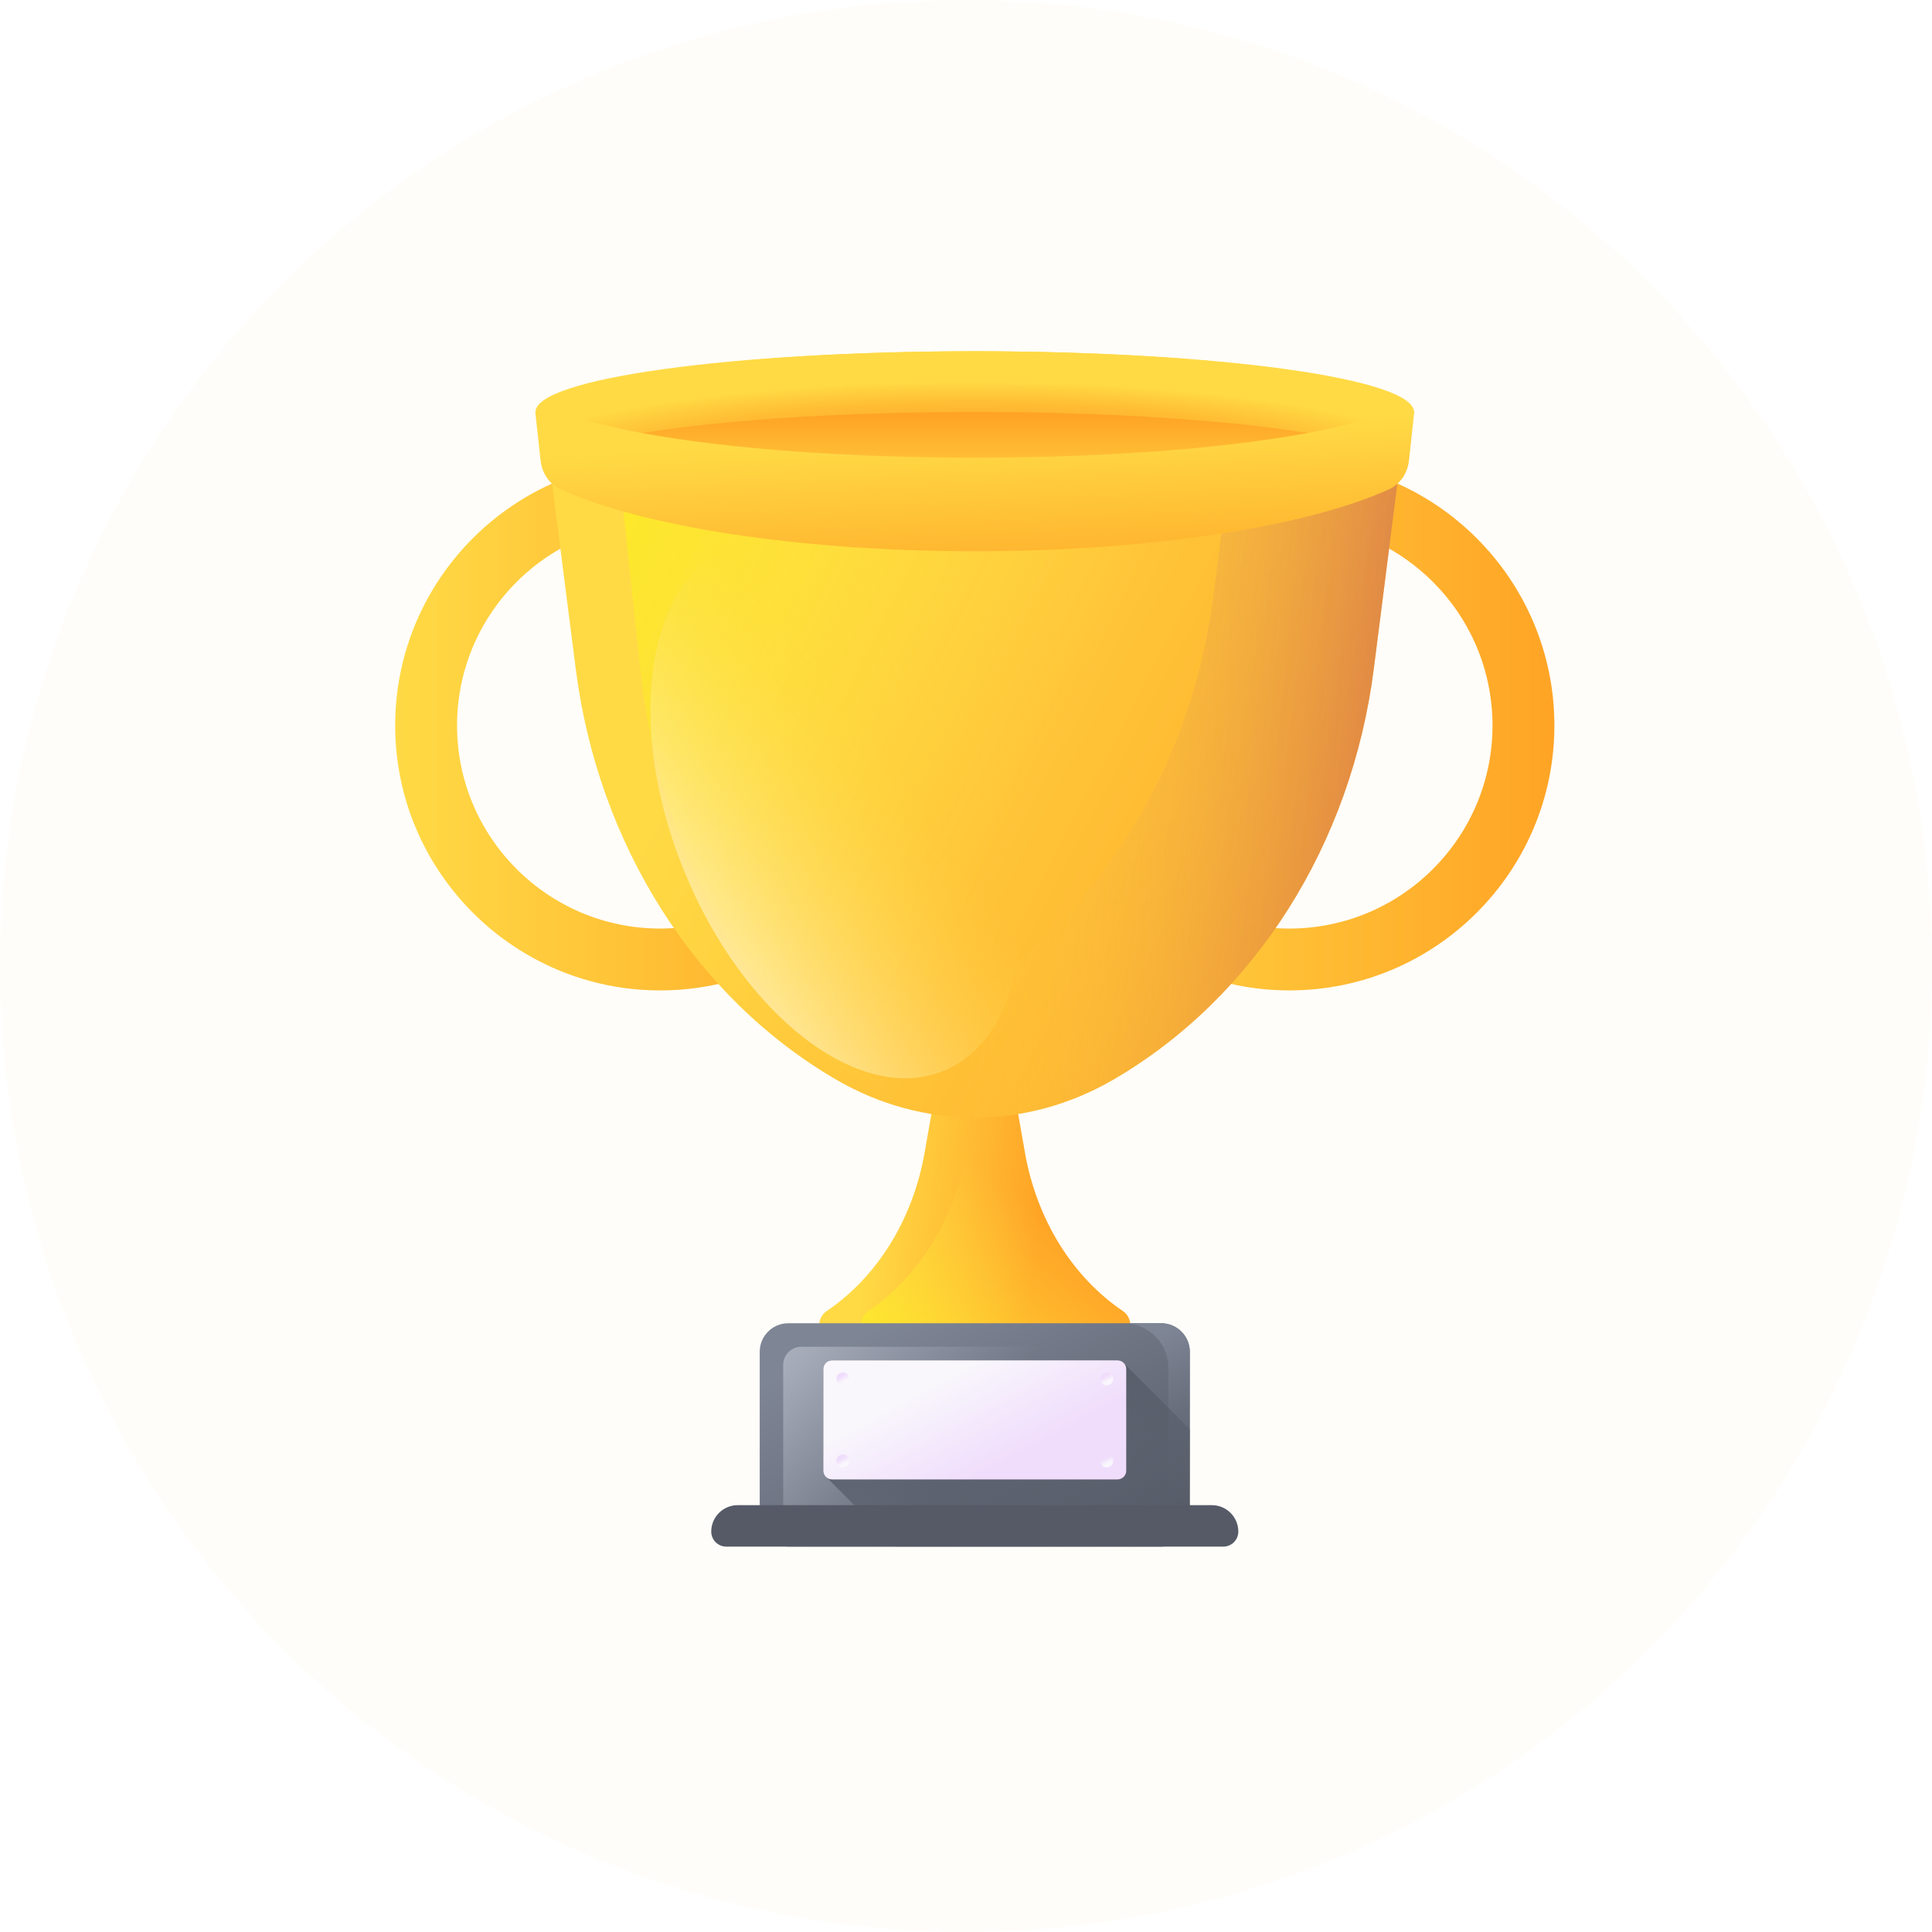 <svg width="44" height="44" viewBox="0 0 44 44" fill="none" xmlns="http://www.w3.org/2000/svg">
<g id="Group 75">
<g id="Group 77">
<g id="Icons" filter="url(#filter0_b_1_490)">
<circle id="Ellipse 76" cx="22" cy="22" r="22" fill="#FFF9E2" fill-opacity="0.2"/>
</g>
<g id="trophy">
<path id="Vector" d="M23.343 26.253L23.091 24.819H21.309L21.057 26.253C20.791 27.768 19.979 29.08 18.825 29.86C18.523 30.064 18.648 30.598 18.998 30.598H25.402C25.751 30.598 25.877 30.064 25.575 29.86C24.421 29.08 23.609 27.768 23.343 26.253Z" fill="url(#paint0_linear_1_490)"/>
<path id="Vector_2" d="M25.575 29.86C24.421 29.08 23.609 27.768 23.343 26.253L23.091 24.819H22.256L22.004 26.253C21.738 27.768 20.926 29.08 19.772 29.86C19.471 30.064 19.596 30.598 19.945 30.598H25.402C25.752 30.598 25.877 30.064 25.575 29.86Z" fill="url(#paint1_linear_1_490)"/>
<path id="Vector_3" d="M15.034 22.556C11.707 22.556 9 19.85 9 16.523C9 13.195 11.707 10.488 15.034 10.488C18.361 10.488 21.068 13.195 21.068 16.523C21.068 19.85 18.361 22.556 15.034 22.556ZM15.034 11.898C12.484 11.898 10.409 13.972 10.409 16.523C10.409 19.073 12.484 21.147 15.034 21.147C17.584 21.147 19.659 19.073 19.659 16.523C19.659 13.972 17.584 11.898 15.034 11.898Z" fill="url(#paint2_linear_1_490)"/>
<path id="Vector_4" d="M29.366 22.556C26.039 22.556 23.332 19.85 23.332 16.523C23.332 13.195 26.039 10.488 29.366 10.488C32.693 10.488 35.4 13.195 35.4 16.523C35.4 19.85 32.693 22.556 29.366 22.556ZM29.366 11.898C26.816 11.898 24.741 13.972 24.741 16.523C24.741 19.073 26.816 21.147 29.366 21.147C31.916 21.147 33.991 19.073 33.991 16.523C33.991 13.972 31.916 11.898 29.366 11.898Z" fill="url(#paint3_linear_1_490)"/>
<path id="Vector_5" d="M32.033 9.382V9.385L32.026 9.431C32.026 9.433 32.026 9.434 32.026 9.435L31.287 15.233C30.777 19.233 28.571 22.714 25.361 24.585C23.381 25.74 21.018 25.74 19.038 24.585C17.433 23.649 16.079 22.312 15.063 20.707C14.046 19.104 13.367 17.233 13.112 15.233L12.373 9.435C12.373 9.434 12.373 9.433 12.373 9.431L12.366 9.385V9.382C12.366 8.619 16.768 8 22.2 8C27.631 8 32.033 8.619 32.033 9.382Z" fill="url(#paint4_linear_1_490)"/>
<path id="Vector_6" d="M28.307 8.298L27.637 13.555C27.128 17.555 24.922 21.036 21.712 22.907C20.485 23.623 19.112 23.895 17.774 23.724C18.175 24.039 18.597 24.327 19.038 24.585C21.019 25.74 23.381 25.74 25.361 24.585C28.571 22.714 30.777 19.233 31.287 15.232L32.026 9.435C32.026 9.433 32.027 9.432 32.027 9.431L32.033 9.384V9.381C32.033 8.942 30.577 8.551 28.307 8.298Z" fill="url(#paint5_linear_1_490)"/>
<path id="Vector_7" d="M30.445 9.382V9.385L30.44 9.431C30.44 9.433 30.439 9.434 30.439 9.435L29.82 15.233C29.392 19.233 27.543 22.714 24.851 24.585C23.19 25.74 21.21 25.74 19.549 24.585C18.203 23.649 17.068 22.312 16.216 20.707C15.363 19.104 14.794 17.233 14.581 15.233L13.961 9.435C13.961 9.434 13.96 9.433 13.96 9.431L13.955 9.385V9.382C13.955 8.619 17.646 8 22.2 8C26.754 8 30.445 8.619 30.445 9.382Z" fill="url(#paint6_linear_1_490)"/>
<path id="Vector_8" d="M32.203 9.382V9.385C32.203 9.4 32.2 9.416 32.197 9.431C32.197 9.433 32.196 9.434 32.196 9.435C31.992 10.175 27.595 10.764 22.2 10.764C16.804 10.764 12.407 10.175 12.203 9.435C12.203 9.434 12.202 9.433 12.202 9.431C12.198 9.416 12.196 9.4 12.196 9.385V9.382C12.196 8.619 16.674 8 22.2 8C27.725 8 32.203 8.619 32.203 9.382Z" fill="url(#paint7_radial_1_490)"/>
<path id="Vector_9" d="M30.866 10.073C29.136 9.66 25.903 9.382 22.2 9.382C18.497 9.382 15.264 9.66 13.534 10.073C15.264 10.486 18.497 10.764 22.2 10.764C25.903 10.764 29.136 10.486 30.866 10.073Z" fill="url(#paint8_linear_1_490)"/>
<path id="Vector_10" d="M22.2 10.423C17.571 10.423 13.672 9.914 12.49 9.219C12.347 9.135 12.177 9.261 12.196 9.436L12.312 10.49C12.344 10.782 12.518 11.032 12.768 11.145C14.628 11.986 18.155 12.554 22.2 12.554C26.244 12.554 29.771 11.986 31.632 11.145C31.882 11.032 32.056 10.782 32.088 10.49L32.203 9.436C32.222 9.261 32.052 9.135 31.909 9.219C30.728 9.914 26.828 10.423 22.2 10.423Z" fill="url(#paint9_linear_1_490)"/>
<path id="Vector_11" d="M26.447 35.222H17.953C17.593 35.222 17.302 34.93 17.302 34.57V30.787C17.302 30.427 17.593 30.136 17.953 30.136H26.447C26.807 30.136 27.098 30.427 27.098 30.787V34.57C27.098 34.93 26.807 35.222 26.447 35.222Z" fill="url(#paint10_linear_1_490)"/>
<path id="Vector_12" d="M18.249 30.672C18.022 30.672 17.837 30.857 17.837 31.084V34.742C17.837 34.883 17.866 35.018 17.919 35.141C18.041 35.193 18.176 35.222 18.318 35.222H26.081C26.642 35.222 27.098 34.767 27.098 34.206V31.153C27.098 31.011 27.069 30.876 27.016 30.754C26.893 30.701 26.759 30.672 26.617 30.672H18.249V30.672Z" fill="url(#paint11_linear_1_490)"/>
<path id="Vector_13" d="M26.442 30.136H25.592C26.153 30.136 26.608 30.591 26.608 31.152V34.205C26.608 34.767 26.153 35.222 25.592 35.222H26.081C26.643 35.222 27.098 34.767 27.098 34.205V30.792C27.098 30.429 26.804 30.136 26.442 30.136Z" fill="url(#paint12_linear_1_490)"/>
<path id="Vector_14" d="M27.098 34.572V32.551L25.611 31.064C25.575 31.014 25.517 30.981 25.45 30.981H18.95C18.84 30.981 18.751 31.07 18.751 31.18V33.494C18.751 33.561 18.784 33.619 18.834 33.655L20.401 35.223H26.447C26.806 35.223 27.098 34.931 27.098 34.572Z" fill="url(#paint13_linear_1_490)"/>
<path id="Vector_15" d="M27.86 35.223H16.54C16.351 35.223 16.198 35.07 16.198 34.881C16.198 34.549 16.468 34.279 16.8 34.279H27.599C27.932 34.279 28.202 34.549 28.202 34.881C28.202 35.07 28.049 35.223 27.86 35.223Z" fill="#555A66"/>
<path id="Vector_16" d="M25.45 33.693H18.95C18.84 33.693 18.751 33.604 18.751 33.494V31.18C18.751 31.07 18.84 30.981 18.95 30.981H25.45C25.56 30.981 25.649 31.07 25.649 31.18V33.494C25.649 33.604 25.56 33.693 25.45 33.693Z" fill="url(#paint14_linear_1_490)"/>
<path id="Vector_17" d="M19.195 31.548C19.276 31.548 19.342 31.483 19.342 31.401C19.342 31.32 19.276 31.254 19.195 31.254C19.114 31.254 19.048 31.32 19.048 31.401C19.048 31.483 19.114 31.548 19.195 31.548Z" fill="url(#paint15_linear_1_490)"/>
<path id="Vector_18" d="M25.205 31.548C25.286 31.548 25.352 31.483 25.352 31.401C25.352 31.32 25.286 31.254 25.205 31.254C25.123 31.254 25.058 31.32 25.058 31.401C25.058 31.483 25.123 31.548 25.205 31.548Z" fill="url(#paint16_linear_1_490)"/>
<path id="Vector_19" d="M19.195 33.418C19.276 33.418 19.342 33.352 19.342 33.271C19.342 33.19 19.276 33.124 19.195 33.124C19.114 33.124 19.048 33.19 19.048 33.271C19.048 33.352 19.114 33.418 19.195 33.418Z" fill="url(#paint17_linear_1_490)"/>
<path id="Vector_20" d="M25.205 33.418C25.286 33.418 25.352 33.352 25.352 33.271C25.352 33.19 25.286 33.124 25.205 33.124C25.123 33.124 25.058 33.19 25.058 33.271C25.058 33.352 25.123 33.418 25.205 33.418Z" fill="url(#paint18_linear_1_490)"/>
<path id="Vector_21" d="M16.607 12.483C18.518 11.699 21.16 13.729 22.508 17.017C23.857 20.305 23.4 23.605 21.489 24.389C19.578 25.172 16.936 23.142 15.588 19.855C14.239 16.567 14.696 13.266 16.607 12.483Z" fill="url(#paint19_linear_1_490)"/>
</g>
</g>
</g>
<defs>
<filter id="filter0_b_1_490" x="-4" y="-4" width="52" height="52" filterUnits="userSpaceOnUse" color-interpolation-filters="sRGB">
<feFlood flood-opacity="0" result="BackgroundImageFix"/>
<feGaussianBlur in="BackgroundImageFix" stdDeviation="2"/>
<feComposite in2="SourceAlpha" operator="in" result="effect1_backgroundBlur_1_490"/>
<feBlend mode="normal" in="SourceGraphic" in2="effect1_backgroundBlur_1_490" result="shape"/>
</filter>
<linearGradient id="paint0_linear_1_490" x1="19.773" y1="27.588" x2="23.641" y2="27.956" gradientUnits="userSpaceOnUse">
<stop stop-color="#FFDA45"/>
<stop offset="1" stop-color="#FFA425"/>
</linearGradient>
<linearGradient id="paint1_linear_1_490" x1="23.855" y1="27.769" x2="20.303" y2="32.137" gradientUnits="userSpaceOnUse">
<stop stop-color="#FFDA45" stop-opacity="0"/>
<stop offset="1" stop-color="#FCEE21"/>
</linearGradient>
<linearGradient id="paint2_linear_1_490" x1="9" y1="16.523" x2="21.068" y2="16.523" gradientUnits="userSpaceOnUse">
<stop stop-color="#FFDA45"/>
<stop offset="1" stop-color="#FFA425"/>
</linearGradient>
<linearGradient id="paint3_linear_1_490" x1="23.332" y1="16.523" x2="35.4" y2="16.523" gradientUnits="userSpaceOnUse">
<stop stop-color="#FFDA45"/>
<stop offset="1" stop-color="#FFA425"/>
</linearGradient>
<linearGradient id="paint4_linear_1_490" x1="17.936" y1="12.898" x2="33.76" y2="21.222" gradientUnits="userSpaceOnUse">
<stop stop-color="#FFDA45"/>
<stop offset="1" stop-color="#FFA425"/>
</linearGradient>
<linearGradient id="paint5_linear_1_490" x1="22.742" y1="16.648" x2="36" y2="17.919" gradientUnits="userSpaceOnUse">
<stop stop-color="#FFDA45" stop-opacity="0"/>
<stop offset="1" stop-color="#B53759"/>
</linearGradient>
<linearGradient id="paint6_linear_1_490" x1="24.297" y1="16.556" x2="12.541" y2="10.755" gradientUnits="userSpaceOnUse">
<stop stop-color="#FFDA45" stop-opacity="0"/>
<stop offset="1" stop-color="#FCEE21"/>
</linearGradient>
<radialGradient id="paint7_radial_1_490" cx="0" cy="0" r="1" gradientUnits="userSpaceOnUse" gradientTransform="translate(22.141 10.82) scale(11.187 2.125)">
<stop stop-color="#FFA425"/>
<stop offset="0.366" stop-color="#FFA727"/>
<stop offset="0.593" stop-color="#FFAF2C"/>
<stop offset="0.781" stop-color="#FFBE34"/>
<stop offset="0.948" stop-color="#FFD240"/>
<stop offset="1" stop-color="#FFDA45"/>
</radialGradient>
<linearGradient id="paint8_linear_1_490" x1="22.2" y1="11.453" x2="22.2" y2="9.459" gradientUnits="userSpaceOnUse">
<stop stop-color="#FFDA45"/>
<stop offset="1" stop-color="#FFA425"/>
</linearGradient>
<linearGradient id="paint9_linear_1_490" x1="22.224" y1="9.941" x2="22.412" y2="14" gradientUnits="userSpaceOnUse">
<stop stop-color="#FFDA45"/>
<stop offset="1" stop-color="#FFA425"/>
</linearGradient>
<linearGradient id="paint10_linear_1_490" x1="20.776" y1="29.809" x2="24.013" y2="36.331" gradientUnits="userSpaceOnUse">
<stop stop-color="#7E8595"/>
<stop offset="1" stop-color="#555A66"/>
</linearGradient>
<linearGradient id="paint11_linear_1_490" x1="22.15" y1="32.709" x2="14.822" y2="27.207" gradientUnits="userSpaceOnUse">
<stop stop-color="#BEC3D2" stop-opacity="0"/>
<stop offset="0.221" stop-color="#C5C9D7" stop-opacity="0.221"/>
<stop offset="0.534" stop-color="#D7DAE3" stop-opacity="0.534"/>
<stop offset="0.901" stop-color="#F6F6F8" stop-opacity="0.901"/>
<stop offset="1" stop-color="white"/>
</linearGradient>
<linearGradient id="paint12_linear_1_490" x1="25.347" y1="30.92" x2="27.213" y2="34.678" gradientUnits="userSpaceOnUse">
<stop stop-color="#7E8595"/>
<stop offset="1" stop-color="#555A66" stop-opacity="0"/>
</linearGradient>
<linearGradient id="paint13_linear_1_490" x1="24.169" y1="36.688" x2="22.251" y2="31.064" gradientUnits="userSpaceOnUse">
<stop stop-color="#555A66" stop-opacity="0"/>
<stop offset="1" stop-color="#555A66"/>
</linearGradient>
<linearGradient id="paint14_linear_1_490" x1="21.619" y1="31.255" x2="22.754" y2="33.368" gradientUnits="userSpaceOnUse">
<stop stop-color="#F9F7FC"/>
<stop offset="1" stop-color="#F0DDFC"/>
</linearGradient>
<linearGradient id="paint15_linear_1_490" x1="19.226" y1="31.459" x2="19.165" y2="31.346" gradientUnits="userSpaceOnUse">
<stop stop-color="#F9F7FC"/>
<stop offset="1" stop-color="#F0DDFC"/>
</linearGradient>
<linearGradient id="paint16_linear_1_490" x1="25.236" y1="31.459" x2="25.175" y2="31.346" gradientUnits="userSpaceOnUse">
<stop stop-color="#F9F7FC"/>
<stop offset="1" stop-color="#F0DDFC"/>
</linearGradient>
<linearGradient id="paint17_linear_1_490" x1="19.226" y1="33.329" x2="19.165" y2="33.216" gradientUnits="userSpaceOnUse">
<stop stop-color="#F9F7FC"/>
<stop offset="1" stop-color="#F0DDFC"/>
</linearGradient>
<linearGradient id="paint18_linear_1_490" x1="25.236" y1="33.329" x2="25.175" y2="33.216" gradientUnits="userSpaceOnUse">
<stop stop-color="#F9F7FC"/>
<stop offset="1" stop-color="#F0DDFC"/>
</linearGradient>
<linearGradient id="paint19_linear_1_490" x1="20.414" y1="17.473" x2="13.589" y2="22.352" gradientUnits="userSpaceOnUse">
<stop stop-color="#FFDA45" stop-opacity="0"/>
<stop offset="1" stop-color="white"/>
</linearGradient>
</defs>
</svg>
